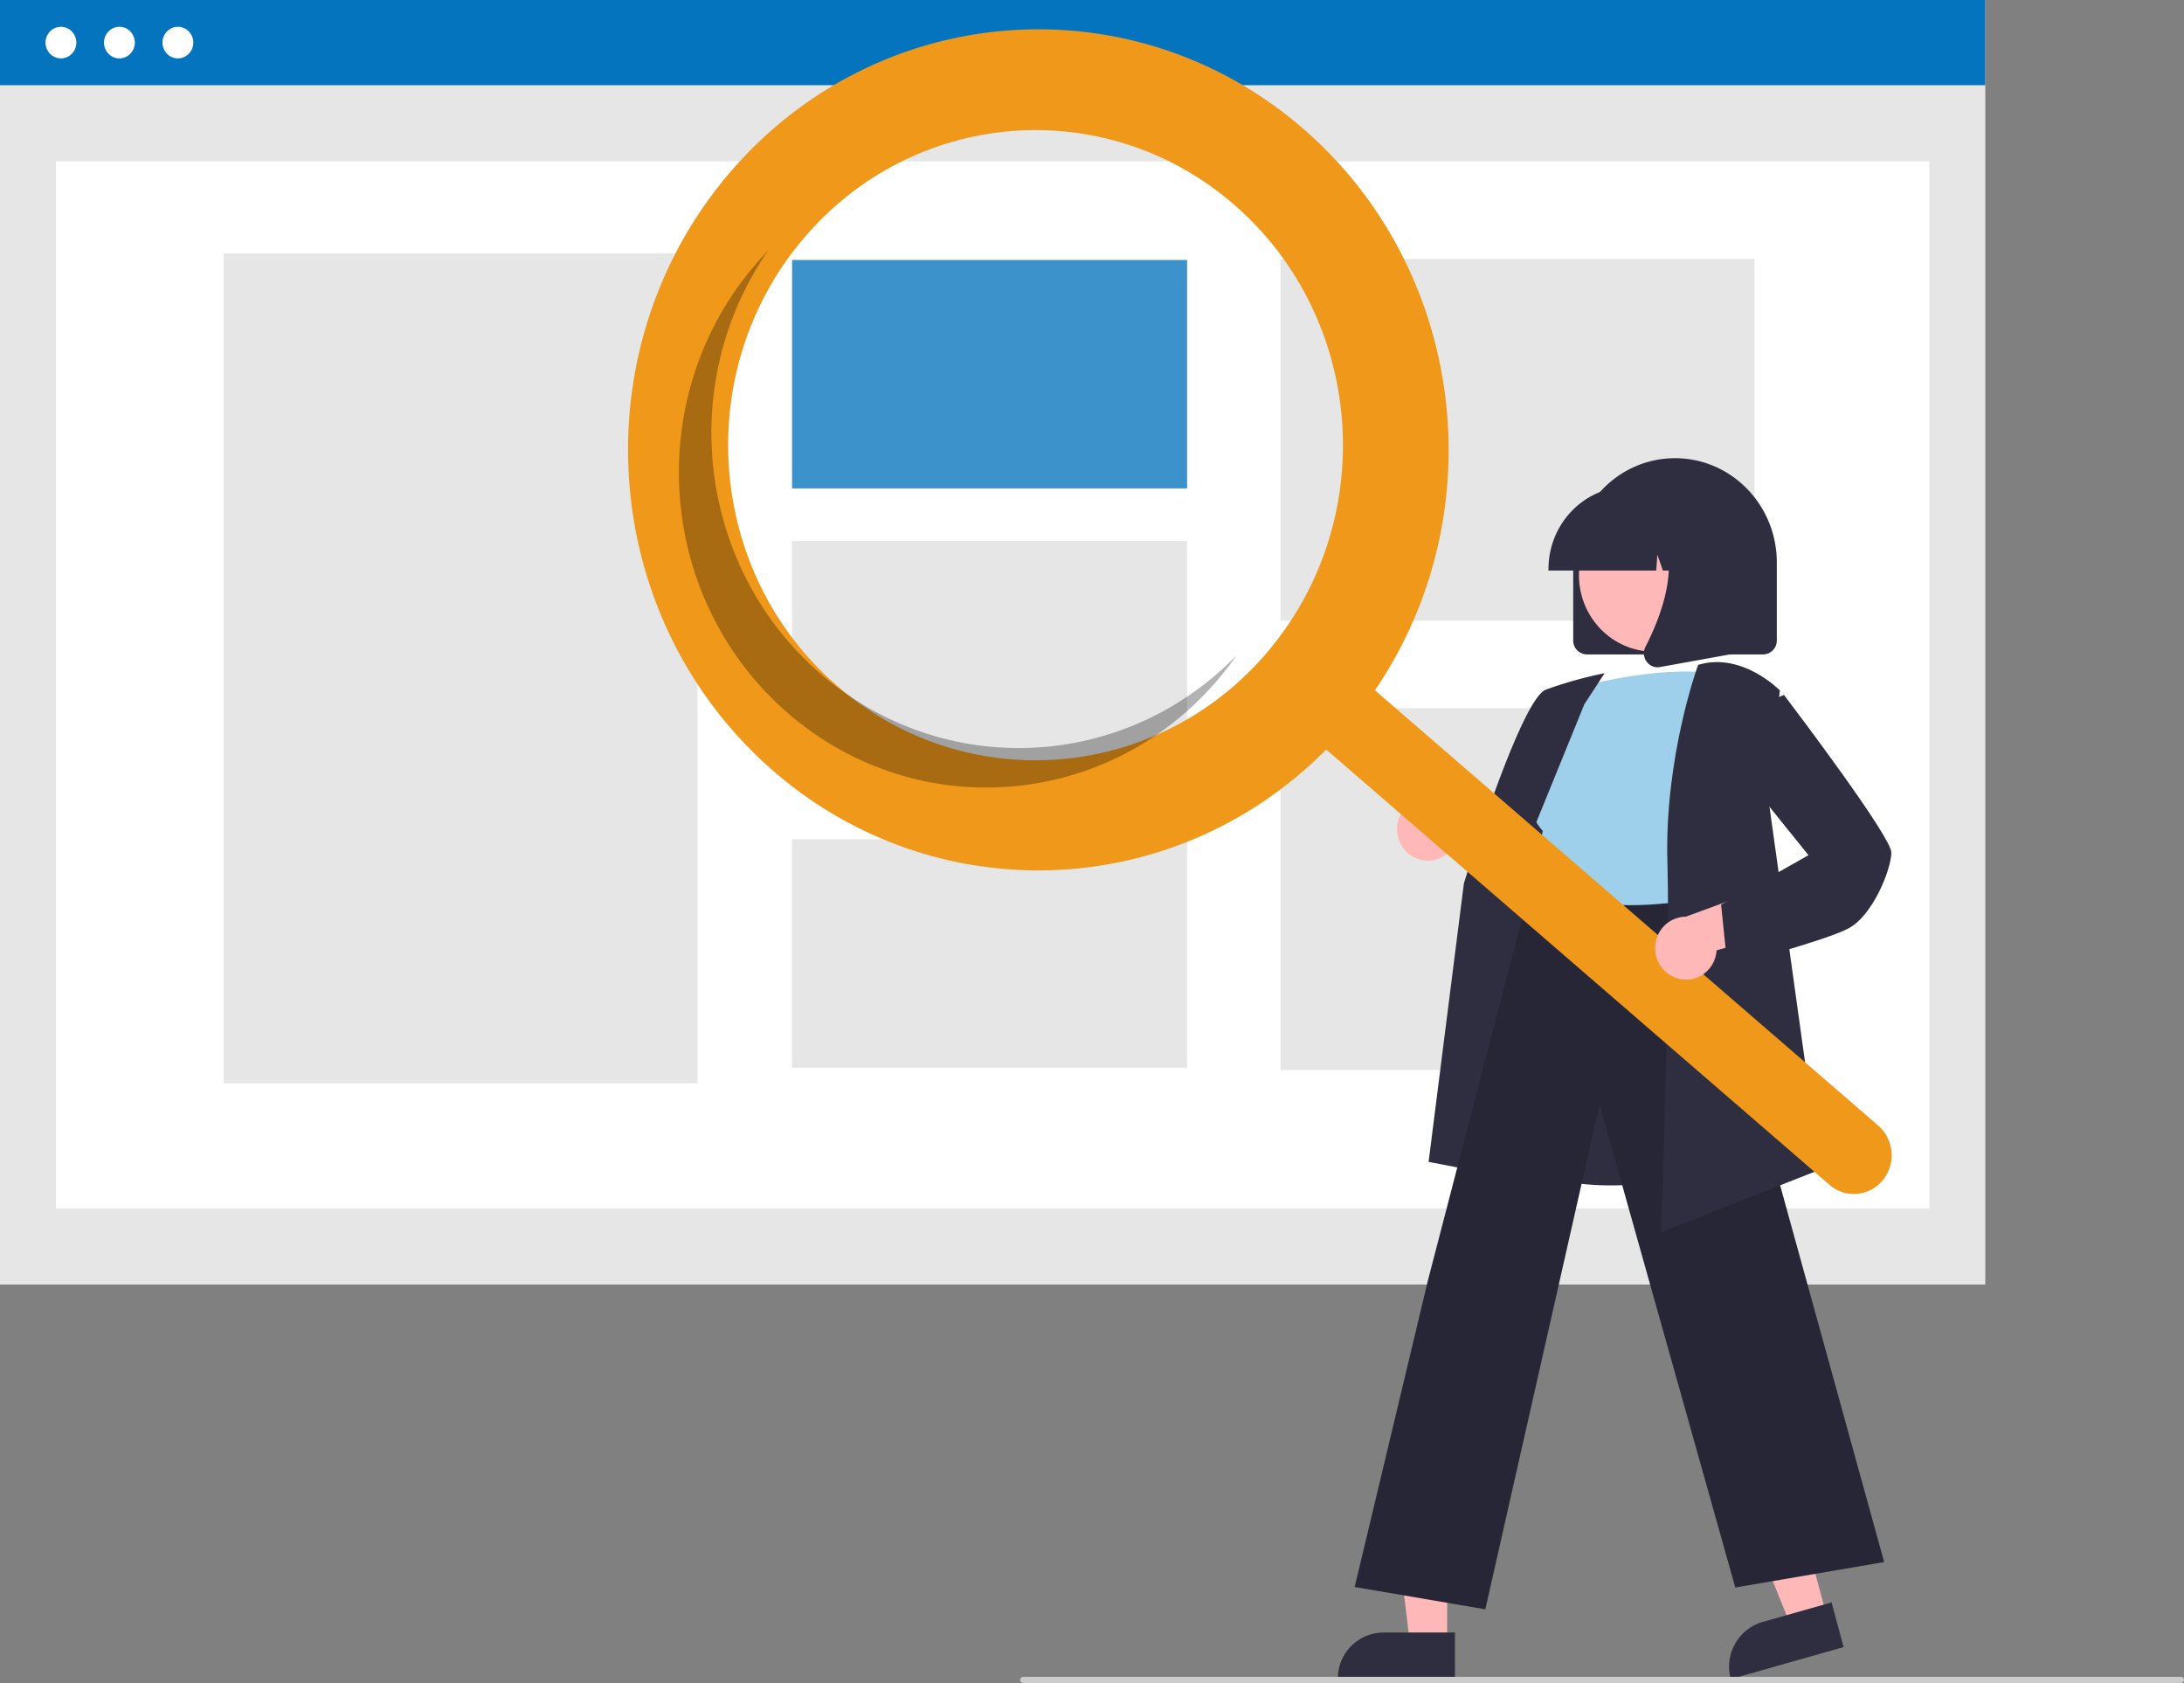 <svg xmlns="http://www.w3.org/2000/svg" width="974.392" height="750.692" viewBox="0 0 974.392 750.692">
  <rect x="0" y="0" width="974.392" height="750.692" fill="#808080" stroke="none"/>
  <g id="Cartoon" transform="translate(-0.275 -0.308)">
    <rect id="Rectangle_29" data-name="Rectangle 29" width="885.733" height="572.867" transform="translate(0.275 0.387)" fill="#e6e6e6"/>
    <rect id="Rectangle_30" data-name="Rectangle 30" width="835.812" height="467.125" transform="translate(25.235 72.239)" fill="#fff"/>
    <rect id="Rectangle_31" data-name="Rectangle 31" width="885.733" height="38.001" transform="translate(0.275 0.308)" fill="#0474bf"/>
    <ellipse id="Ellipse_3" data-name="Ellipse 3" cx="6.873" cy="7.043" rx="6.873" ry="7.043" transform="translate(20.587 12.265)" fill="#fff"/>
    <ellipse id="Ellipse_4" data-name="Ellipse 4" cx="6.873" cy="7.043" rx="6.873" ry="7.043" transform="translate(46.676 12.265)" fill="#fff"/>
    <ellipse id="Ellipse_5" data-name="Ellipse 5" cx="6.873" cy="7.043" rx="6.873" ry="7.043" transform="translate(72.765 12.265)" fill="#fff"/>
    <rect id="Rectangle_32" data-name="Rectangle 32" width="211.467" height="370.189" transform="translate(100.014 113.31)" fill="#e6e6e6"/>
    <rect id="Rectangle_33" data-name="Rectangle 33" width="176.222" height="101.899" transform="translate(353.667 116.256)" fill="#3c92cb"/>
    <rect id="Rectangle_34" data-name="Rectangle 34" width="176.222" height="109.638" transform="translate(353.667 241.608)" fill="#e6e6e6"/>
    <rect id="Rectangle_35" data-name="Rectangle 35" width="176.222" height="101.899" transform="translate(353.667 374.628)" fill="#e6e6e6"/>
    <rect id="Rectangle_36" data-name="Rectangle 36" width="211.467" height="161.326" transform="translate(571.579 115.825)" fill="#e6e6e6"/>
    <rect id="Rectangle_37" data-name="Rectangle 37" width="211.467" height="161.326" transform="translate(571.579 316.22)" fill="#e6e6e6"/>
    <path id="Path_1" data-name="Path 1" d="M755.712,404.914V370.183c0-25.7,20.334-46.54,45.417-46.54s45.417,20.837,45.417,46.54v34.731a6.185,6.185,0,0,1-6.1,6.252H761.813A6.185,6.185,0,0,1,755.712,404.914Z" transform="translate(-53.547 -118.966)" fill="#2f2e41"/>
    <path id="Path_2" data-name="Path 2" d="M604.2,554.526l-16.019,4.543-24.723-61.152,23.643-6.7Z" transform="translate(210.981 166.178)" fill="#ffb8b8"/>
    <path id="Path_3" data-name="Path 3" d="M20.106-.245l32.111-.2L52.089,20.2-.24,20.529h0A20.748,20.748,0,0,1,20.106-.245Z" transform="translate(767.218 729.393) rotate(-15.47)" fill="#2f2e41"/>
    <path id="Path_4" data-name="Path 4" d="M476.764,564.282H460.143l-7.908-65.695h24.532Z" transform="translate(169.165 169.049)" fill="#ffb8b8"/>
    <path id="Path_5" data-name="Path 5" d="M454.607,542.372h32.055v20.682H434.424A20.437,20.437,0,0,1,454.607,542.372Z" transform="translate(162.745 186.092)" fill="#2f2e41"/>
    <path id="Path_6" data-name="Path 6" d="M701.5,458.6a13.426,13.426,0,0,0,20.867,1.274l44.183,20.364-4.019-25.467-41.341-15.433a13.462,13.462,0,0,0-18.194.669,14.3,14.3,0,0,0-1.5,18.593Z" transform="translate(-75.18 -80.05)" fill="#ffb8b8"/>
    <path id="Path_7" data-name="Path 7" d="M786.683,613.257c-13.882,0-28.252-2.119-40.331-8.421A53.066,53.066,0,0,1,719.633,572.1c-6.294-20.421,1.642-40.483,9.316-59.884,4.755-12.022,9.247-23.377,10.412-34.57l.407-3.974c1.815-17.848,3.383-33.263,12.062-39.045,4.5-3,10.547-3.168,18.493-.524l74.626,24.842L842.2,604.106l-.453.155C841.361,604.4,815.053,613.257,786.683,613.257Z" transform="translate(-67.543 -84.221)" fill="#2f2e41"/>
    <path id="Path_8" data-name="Path 8" d="M761.339,403.259s36.6-11.114,65.075-6.946c0,0-16.269,91.69-10.846,122.254s-94.223,11.809-73.887-17.366l6.779-34.731S734.9,452.578,747.1,435.907Z" transform="translate(-59.886 -95.56)" fill="#9ed0ec"/>
    <path id="Path_9" data-name="Path 9" d="M754.019,624.059l-45.114-8.668,15.75-124.208c1.059-3.468,25.458-82.164,36.539-86.422a185.581,185.581,0,0,1,24.628-7.011l1.6-.329-9.046,13.9-36.014,88.432Z" transform="translate(-71.261 -96.844)" fill="#2f2e41"/>
    <path id="Path_10" data-name="Path 10" d="M740.137,799.207l-58.289-9.955,32.711-136.874L763.234,465.2l.48,3.324c.038.248,4.585,24.7,72.057,13.85l.593-.095.164.592,81.55,295.268-66.417,11.343L791.084,574.051Z" transform="translate(-77.183 -81.098)" fill="#272636"/>
    <path id="Path_11" data-name="Path 11" d="M784.436,648.54l.036-1.051c.041-1.167,4.051-117.214,2.711-163.885-1.344-46.83,13.451-87.385,13.6-87.789l.121-.326.327-.1c19.142-5.6,35.749,11.121,35.915,11.291l.233.239-5.452,46.09,23.34,167.6Z" transform="translate(-42.997 -98.626)" fill="#2f2e41"/>
    <ellipse id="Ellipse_6" data-name="Ellipse 6" cx="33.298" cy="34.121" rx="33.298" ry="34.121" transform="translate(704.716 222.707)" fill="#ffb8b8"/>
    <path id="Path_12" data-name="Path 12" d="M747.787,369.458c.022-20.323,16.094-36.792,35.927-36.815h6.779c19.832.023,35.9,16.492,35.926,36.815v.695H812.093l-4.886-14.02-.977,14.02h-7.4l-2.465-7.074-.493,7.074H747.787Z" transform="translate(-56.663 -115.365)" fill="#2f2e41"/>
    <path id="Path_13" data-name="Path 13" d="M780.219,407.249a6.286,6.286,0,0,1-.478-6.539c7.184-14,17.241-39.872,3.891-55.826l-.96-1.146H821.43v59.628l-35.207,6.366a5.993,5.993,0,0,1-6-2.48Z" transform="translate(-45.343 -111.893)" fill="#2f2e41"/>
    <path id="Path_14" data-name="Path 14" d="M743.818,224.639c-75.589-65.36-188.174-57.373-254.251,18.039s-61.748,190.972,9.777,260.97S683.72,572.766,754.2,501.659L978.728,695.8a16.588,16.588,0,0,0,23.772-2.04,17.582,17.582,0,0,0-1.991-24.36l-.025-.022L775.952,475.238c54.057-79.5,40.131-188.108-32.133-250.6Zm-14.475,231.9c-48.845,59.319-135.369,66.831-193.256,16.778S470.869,334.6,519.715,275.286s135.369-66.83,193.256-16.777h0c57.887,50.053,65.217,138.716,16.372,198.034Z" transform="translate(-162.246 -167.041)" fill="#f0981a"/>
    <path id="Path_15" data-name="Path 15" d="M528.174,444.187C473.622,397.014,463.5,314.85,504.9,255.265q-3.933,4.059-7.6,8.5c-48.846,59.318-41.515,147.982,16.372,198.034s144.411,42.542,193.256-16.777q3.662-4.45,6.9-9.113c-50.353,51.844-131.094,55.443-185.65,8.276Z" transform="translate(-161.81 -143.347)" opacity="0.3"/>
    <path id="Path_16" data-name="Path 16" d="M792.979,507.264a13.371,13.371,0,0,0,11.312-2.314,14.063,14.063,0,0,0,5.531-10.373L856.5,481.3l-18.976-16.953-41.42,15.208a13.832,13.832,0,0,0-13.573,12.431A14.025,14.025,0,0,0,792.979,507.264Z" transform="translate(-43.707 -70.383)" fill="#ffb8b8"/>
    <path id="Path_17" data-name="Path 17" d="M805.272,524.138l-2.842-27.654,38.994-22.046L816,442.9l4.149-35.425,10.33-4.537.321.423c4.871,6.418,47.593,62.906,47.593,69.889,0,7.172-8.173,28.234-19.355,33.963-10.786,5.526-51.288,16.267-53.007,16.723Z" transform="translate(-34.289 -92.688)" fill="#2f2e41"/>
    <path id="Path_18" data-name="Path 18" d="M1089.652,730.075H573.122a1.39,1.39,0,0,1,0-2.779h516.53a1.39,1.39,0,0,1,0,2.779Z" transform="translate(-116.341 20.925)" fill="#ccc"/>
  </g>
</svg>
